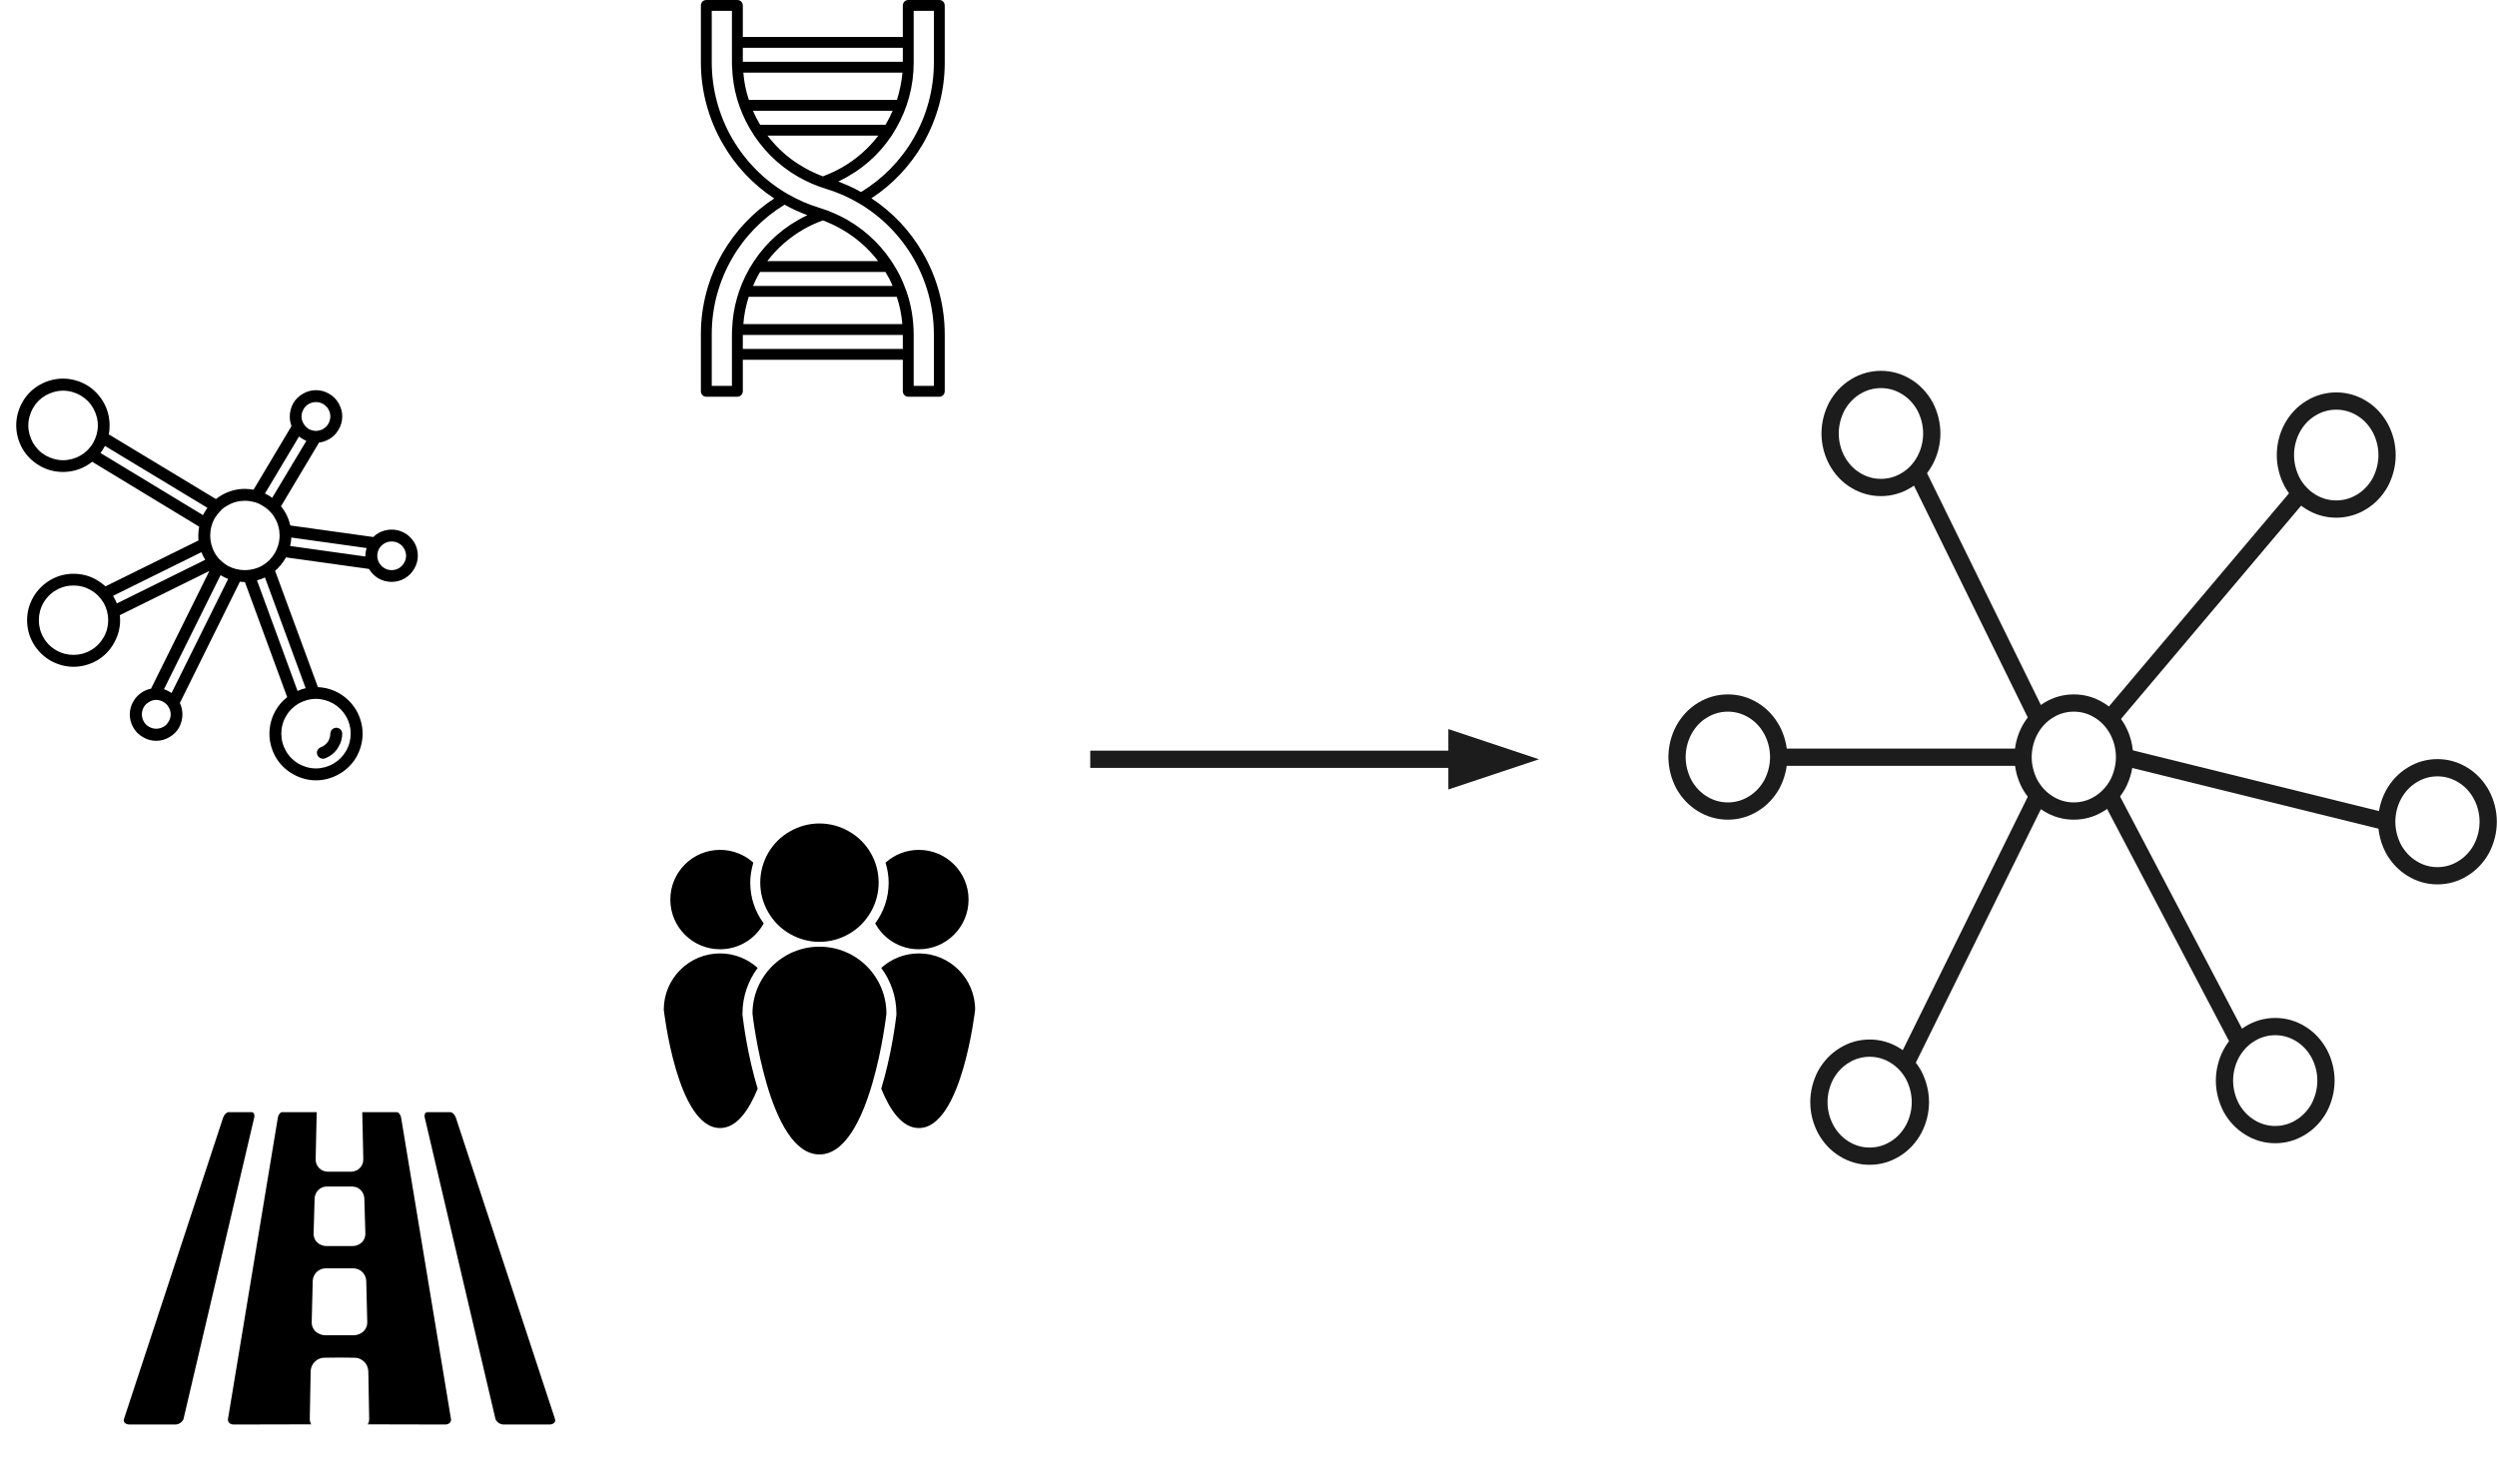 <?xml version="1.0" encoding="UTF-8"?>
<!DOCTYPE svg PUBLIC "-//W3C//DTD SVG 1.1//EN" "http://www.w3.org/Graphics/SVG/1.1/DTD/svg11.dtd">
<svg version="1.2" width="144.68mm" height="86.01mm" viewBox="2983 10700 14468 8601" preserveAspectRatio="xMidYMid" fill-rule="evenodd" stroke-width="28.222" stroke-linejoin="round" xmlns="http://www.w3.org/2000/svg" xmlns:ooo="http://xml.openoffice.org/svg/export" xmlns:xlink="http://www.w3.org/1999/xlink" xmlns:presentation="http://sun.com/xmlns/staroffice/presentation" xmlns:smil="http://www.w3.org/2001/SMIL20/" xmlns:anim="urn:oasis:names:tc:opendocument:xmlns:animation:1.0" xml:space="preserve">
 <defs class="EmbeddedBulletChars">
  <g id="bullet-char-template-57356" transform="scale(0,-0)">
   <path d="M 580,1141 L 1163,571 580,0 -4,571 580,1141 Z"/>
  </g>
  <g id="bullet-char-template-57354" transform="scale(0,-0)">
   <path d="M 8,1128 L 1137,1128 1137,0 8,0 8,1128 Z"/>
  </g>
  <g id="bullet-char-template-10146" transform="scale(0,-0)">
   <path d="M 174,0 L 602,739 174,1481 1456,739 174,0 Z M 1358,739 L 309,1346 659,739 1358,739 Z"/>
  </g>
  <g id="bullet-char-template-10132" transform="scale(0,-0)">
   <path d="M 2015,739 L 1276,0 717,0 1260,543 174,543 174,936 1260,936 717,1481 1274,1481 2015,739 Z"/>
  </g>
  <g id="bullet-char-template-10007" transform="scale(0,-0)">
   <path d="M 0,-2 C -7,14 -16,27 -25,37 L 356,567 C 262,823 215,952 215,954 215,979 228,992 255,992 264,992 276,990 289,987 310,991 331,999 354,1012 L 381,999 492,748 772,1049 836,1024 860,1049 C 881,1039 901,1025 922,1006 886,937 835,863 770,784 769,783 710,716 594,584 L 774,223 C 774,196 753,168 711,139 L 727,119 C 717,90 699,76 672,76 641,76 570,178 457,381 L 164,-76 C 142,-110 111,-127 72,-127 30,-127 9,-110 8,-76 1,-67 -2,-52 -2,-32 -2,-23 -1,-13 0,-2 Z"/>
  </g>
  <g id="bullet-char-template-10004" transform="scale(0,-0)">
   <path d="M 285,-33 C 182,-33 111,30 74,156 52,228 41,333 41,471 41,549 55,616 82,672 116,743 169,778 240,778 293,778 328,747 346,684 L 369,508 C 377,444 397,411 428,410 L 1163,1116 C 1174,1127 1196,1133 1229,1133 1271,1133 1292,1118 1292,1087 L 1292,965 C 1292,929 1282,901 1262,881 L 442,47 C 390,-6 338,-33 285,-33 Z"/>
  </g>
  <g id="bullet-char-template-9679" transform="scale(0,-0)">
   <path d="M 813,0 C 632,0 489,54 383,161 276,268 223,411 223,592 223,773 276,916 383,1023 489,1130 632,1184 813,1184 992,1184 1136,1130 1245,1023 1353,916 1407,772 1407,592 1407,412 1353,268 1245,161 1136,54 992,0 813,0 Z"/>
  </g>
  <g id="bullet-char-template-8226" transform="scale(0,-0)">
   <path d="M 346,457 C 273,457 209,483 155,535 101,586 74,649 74,723 74,796 101,859 155,911 209,963 273,989 346,989 419,989 480,963 531,910 582,859 608,796 608,723 608,648 583,586 532,535 482,483 420,457 346,457 Z"/>
  </g>
  <g id="bullet-char-template-8211" transform="scale(0,-0)">
   <path d="M -4,459 L 1135,459 1135,606 -4,606 -4,459 Z"/>
  </g>
  <g id="bullet-char-template-61548" transform="scale(0,-0)">
   <path d="M 173,740 C 173,903 231,1043 346,1159 462,1274 601,1332 765,1332 928,1332 1067,1274 1183,1159 1299,1043 1357,903 1357,740 1357,577 1299,437 1183,322 1067,206 928,148 765,148 601,148 462,206 346,322 231,437 173,577 173,740 Z"/>
  </g>
 </defs>
 <g class="Page">
  <g class="com.sun.star.drawing.ConnectorShape">
   <g id="id3">
    <rect class="BoundingBox" stroke="none" fill="none" x="15157" y="13509" width="1205" height="1408"/>
    <path fill="none" stroke="rgb(28,28,28)" stroke-width="100" stroke-linejoin="round" d="M 15207,14866 L 16311,13559"/>
   </g>
  </g>
  <g class="com.sun.star.drawing.ConnectorShape">
   <g id="id4">
    <rect class="BoundingBox" stroke="none" fill="none" x="14039" y="13384" width="804" height="1533"/>
    <path fill="none" stroke="rgb(28,28,28)" stroke-width="100" stroke-linejoin="round" d="M 14089,13434 L 14792,14866"/>
   </g>
  </g>
  <g class="com.sun.star.drawing.ConnectorShape">
   <g id="id5">
    <rect class="BoundingBox" stroke="none" fill="none" x="13238" y="15038" width="1519" height="101"/>
    <path fill="none" stroke="rgb(28,28,28)" stroke-width="100" stroke-linejoin="round" d="M 14706,15088 L 13288,15088"/>
   </g>
  </g>
  <g class="com.sun.star.drawing.ConnectorShape">
   <g id="id6">
    <rect class="BoundingBox" stroke="none" fill="none" x="13974" y="15259" width="869" height="1658"/>
    <path fill="none" stroke="rgb(28,28,28)" stroke-width="100" stroke-linejoin="round" d="M 14792,15309 L 14024,16866"/>
   </g>
  </g>
  <g class="com.sun.star.drawing.ConnectorShape">
   <g id="id7">
    <rect class="BoundingBox" stroke="none" fill="none" x="15157" y="15259" width="853" height="1533"/>
    <path fill="none" stroke="rgb(28,28,28)" stroke-width="100" stroke-linejoin="round" d="M 15207,15309 L 15959,16741"/>
   </g>
  </g>
  <g class="com.sun.star.drawing.ConnectorShape">
   <g id="id8">
    <rect class="BoundingBox" stroke="none" fill="none" x="15243" y="15038" width="1621" height="476"/>
    <path fill="none" stroke="rgb(28,28,28)" stroke-width="100" stroke-linejoin="round" d="M 16813,15463 L 15293,15088"/>
   </g>
  </g>
  <g class="com.sun.star.drawing.CustomShape">
   <g id="id9">
    <rect class="BoundingBox" stroke="none" fill="none" x="13537" y="12849" width="690" height="727"/>
    <path fill="none" stroke="rgb(28,28,28)" stroke-width="100" stroke-linejoin="round" d="M 14176,13212 C 14176,13267 14162,13321 14137,13368 14111,13416 14074,13456 14029,13483 13984,13511 13933,13525 13882,13525 13830,13525 13779,13511 13734,13483 13689,13456 13652,13416 13626,13368 13601,13321 13587,13267 13587,13212 13587,13157 13601,13103 13626,13055 13652,13008 13689,12968 13734,12941 13779,12913 13830,12899 13882,12899 13933,12899 13984,12913 14029,12941 14074,12968 14111,13008 14137,13055 14162,13103 14176,13157 14176,13212 Z"/>
   </g>
  </g>
  <g class="com.sun.star.drawing.CustomShape">
   <g id="id10">
    <rect class="BoundingBox" stroke="none" fill="none" x="12649" y="14724" width="691" height="727"/>
    <path fill="none" stroke="rgb(28,28,28)" stroke-width="100" stroke-linejoin="round" d="M 13289,15087 C 13289,15142 13275,15196 13250,15244 13224,15291 13187,15331 13142,15358 13097,15386 13046,15400 12995,15400 12943,15400 12892,15386 12847,15358 12802,15331 12765,15291 12739,15244 12714,15196 12700,15142 12700,15087 12700,15032 12714,14978 12739,14931 12765,14883 12802,14843 12847,14816 12892,14788 12943,14774 12995,14774 13046,14774 13097,14788 13142,14816 13187,14843 13224,14883 13250,14931 13275,14978 13289,15032 13289,15087 Z"/>
   </g>
  </g>
  <g class="com.sun.star.drawing.CustomShape">
   <g id="id11">
    <rect class="BoundingBox" stroke="none" fill="none" x="14655" y="14724" width="689" height="727"/>
    <path fill="none" stroke="rgb(28,28,28)" stroke-width="100" stroke-linejoin="round" d="M 15293,15087 C 15293,15142 15279,15196 15254,15244 15228,15291 15191,15331 15146,15358 15101,15386 15051,15400 14999,15400 14947,15400 14897,15386 14852,15358 14807,15331 14770,15291 14744,15244 14719,15196 14705,15142 14705,15087 14705,15032 14719,14978 14744,14931 14770,14883 14807,14843 14852,14816 14897,14788 14947,14774 14999,14774 15051,14774 15101,14788 15146,14816 15191,14843 15228,14883 15254,14931 15279,14978 15293,15032 15293,15087 Z"/>
   </g>
  </g>
  <g class="com.sun.star.drawing.CustomShape">
   <g id="id12">
    <rect class="BoundingBox" stroke="none" fill="none" x="16762" y="15099" width="689" height="727"/>
    <path fill="none" stroke="rgb(28,28,28)" stroke-width="100" stroke-linejoin="round" d="M 17400,15462 C 17400,15517 17386,15571 17361,15619 17335,15666 17298,15706 17253,15733 17208,15761 17158,15775 17106,15775 17054,15775 17004,15761 16959,15733 16914,15706 16877,15666 16851,15619 16826,15571 16812,15517 16812,15462 16812,15407 16826,15353 16851,15306 16877,15258 16914,15218 16959,15191 17004,15163 17054,15149 17106,15149 17158,15149 17208,15163 17253,15191 17298,15218 17335,15258 17361,15306 17386,15353 17400,15407 17400,15462 Z"/>
   </g>
  </g>
  <g class="com.sun.star.drawing.CustomShape">
   <g id="id13">
    <rect class="BoundingBox" stroke="none" fill="none" x="15822" y="16599" width="689" height="727"/>
    <path fill="none" stroke="rgb(28,28,28)" stroke-width="100" stroke-linejoin="round" d="M 16460,16962 C 16460,17017 16446,17071 16421,17119 16395,17166 16358,17206 16313,17233 16268,17261 16218,17275 16166,17275 16114,17275 16064,17261 16019,17233 15974,17206 15937,17166 15911,17119 15886,17071 15872,17017 15872,16962 15872,16907 15886,16853 15911,16806 15937,16758 15974,16718 16019,16691 16064,16663 16114,16649 16166,16649 16218,16649 16268,16663 16313,16691 16358,16718 16395,16758 16421,16806 16446,16853 16460,16907 16460,16962 Z"/>
   </g>
  </g>
  <g class="com.sun.star.drawing.CustomShape">
   <g id="id14">
    <rect class="BoundingBox" stroke="none" fill="none" x="13472" y="16724" width="689" height="727"/>
    <path fill="none" stroke="rgb(28,28,28)" stroke-width="100" stroke-linejoin="round" d="M 14110,17087 C 14110,17142 14096,17196 14071,17243 14045,17291 14008,17331 13963,17358 13918,17386 13868,17400 13816,17400 13764,17400 13714,17386 13669,17358 13624,17331 13587,17291 13561,17243 13536,17196 13522,17142 13522,17087 13522,17032 13536,16978 13561,16930 13587,16883 13624,16843 13669,16816 13714,16788 13764,16774 13816,16774 13868,16774 13918,16788 13963,16816 14008,16843 14045,16883 14071,16930 14096,16978 14110,17032 14110,17087 Z"/>
   </g>
  </g>
  <g class="com.sun.star.drawing.CustomShape">
   <g id="id15">
    <rect class="BoundingBox" stroke="none" fill="none" x="16175" y="12973" width="690" height="728"/>
    <path fill="none" stroke="rgb(28,28,28)" stroke-width="100" stroke-linejoin="round" d="M 16814,13337 C 16814,13392 16800,13446 16775,13494 16749,13541 16712,13581 16667,13608 16622,13636 16571,13650 16520,13650 16468,13650 16417,13636 16372,13608 16327,13581 16290,13541 16264,13494 16239,13446 16225,13392 16225,13337 16225,13282 16239,13228 16264,13181 16290,13133 16327,13093 16372,13066 16417,13038 16468,13024 16520,13024 16571,13024 16622,13038 16667,13066 16712,13093 16749,13133 16775,13181 16800,13228 16814,13282 16814,13337 Z"/>
   </g>
  </g>
  <g class="Graphic">
   <g id="id16">
    <rect class="BoundingBox" stroke="none" fill="none" x="6601" y="10700" width="2300" height="2300"/>
    <defs>
     <clipPath id="clip_path_1" clipPathUnits="userSpaceOnUse">
      <path d="M 6601,10700 L 8900,10700 8900,12999 6601,12999 6601,10700 Z"/>
     </clipPath>
    </defs>
    <g clip-path="url(#clip_path_1)">
     <path fill="rgb(0,0,0)" stroke="none" d="M 8457,10731 C 8457,10726 8455,10720 8453,10716 8450,10711 8446,10707 8441,10704 8436,10701 8431,10700 8425,10700 L 8246,10700 C 8240,10700 8235,10701 8230,10704 8225,10707 8221,10711 8218,10716 8216,10721 8214,10726 8214,10731 L 8214,10914 7287,10914 7287,10731 C 7287,10726 7285,10720 7283,10716 7280,10711 7276,10707 7271,10704 7266,10701 7261,10700 7255,10700 L 7076,10700 C 7070,10700 7065,10701 7060,10704 7055,10707 7051,10711 7048,10716 7046,10721 7044,10726 7044,10731 L 7044,11058 C 7044,11059 7044,11060 7044,11061 7044,11227 7088,11390 7171,11533 7244,11661 7346,11769 7469,11850 7346,11930 7244,12039 7170,12166 7088,12309 7044,12470 7044,12635 7044,12637 7044,12639 7044,12641 L 7044,12968 C 7044,12973 7046,12979 7048,12983 7051,12988 7055,12992 7060,12995 7065,12998 7070,12999 7076,12999 L 7255,12999 C 7261,12999 7266,12998 7271,12995 7276,12992 7280,12988 7283,12983 7285,12979 7287,12973 7287,12968 L 7287,12785 8214,12785 8214,12968 C 8214,12973 8216,12979 8218,12983 8221,12988 8225,12992 8230,12995 8235,12998 8240,12999 8246,12999 L 8425,12999 C 8431,12999 8436,12998 8441,12995 8446,12992 8450,12988 8453,12983 8455,12979 8457,12973 8457,12968 L 8457,12641 C 8457,12640 8457,12639 8457,12638 8457,12472 8413,12309 8330,12166 8257,12038 8155,11930 8032,11849 8155,11769 8257,11660 8331,11533 8413,11390 8457,11228 8457,11064 8457,11062 8457,11060 8457,11058 L 8457,10731 Z M 7639,11669 C 7557,11623 7487,11560 7430,11486 L 8072,11486 C 8016,11560 7945,11622 7864,11669 7828,11690 7790,11707 7751,11722 7712,11707 7674,11690 7639,11669 Z M 7387,11423 L 7386,11420 C 7384,11418 7383,11415 7381,11412 7368,11390 7356,11366 7346,11343 L 7346,11342 8155,11342 C 8145,11366 8133,11389 8120,11412 8118,11416 8116,11419 8114,11423 L 7387,11423 Z M 8180,11279 L 7322,11279 C 7305,11228 7294,11174 7290,11121 L 8212,11121 C 8207,11174 8196,11228 8180,11279 L 8180,11279 Z M 8214,10977 L 8214,11058 7287,11058 7287,10977 8214,10977 Z M 7224,12936 L 7107,12936 7107,12641 C 7107,12639 7107,12637 7107,12635 7107,12482 7148,12330 7225,12197 7298,12070 7403,11963 7529,11886 7571,11910 7616,11930 7661,11947 7642,11956 7622,11966 7604,11977 7488,12043 7393,12139 7326,12255 7264,12362 7229,12484 7225,12608 L 7225,12609 C 7224,12619 7224,12630 7224,12640 L 7224,12936 7224,12936 Z M 7290,12578 C 7294,12524 7305,12471 7321,12420 L 8179,12420 C 8196,12471 8207,12524 8211,12578 L 7290,12578 Z M 7346,12357 C 7356,12333 7368,12309 7381,12286 7383,12283 7385,12279 7387,12276 L 8114,12276 8115,12279 C 8122,12291 8129,12303 8136,12316 L 8136,12316 C 8142,12328 8148,12340 8153,12353 L 8155,12357 7346,12357 Z M 7429,12213 C 7485,12139 7556,12077 7637,12030 7673,12009 7711,11992 7751,11977 7789,11992 7827,12009 7862,12030 7943,12076 8014,12139 8071,12213 L 7429,12213 Z M 7287,12722 L 7287,12641 8214,12641 8214,12722 7287,12722 Z M 8394,12641 L 8394,12936 8277,12936 8277,12641 8277,12640 C 8277,12551 8262,12462 8232,12379 8232,12378 8232,12378 8231,12378 8231,12377 8231,12376 8230,12375 8221,12350 8211,12326 8200,12303 8199,12301 8198,12300 8198,12299 8190,12284 8183,12270 8174,12255 8107,12139 8010,12042 7894,11975 7843,11946 7789,11922 7733,11905 7669,11886 7607,11859 7548,11825 7414,11748 7303,11636 7225,11502 7148,11368 7107,11216 7107,11061 7107,11060 7107,11059 7107,11058 L 7107,10763 7224,10763 7224,11058 C 7224,11069 7224,11080 7225,11090 7229,11215 7264,11336 7327,11444 7394,11560 7490,11657 7607,11724 7658,11753 7712,11777 7768,11794 7832,11813 7894,11840 7953,11874 8087,11951 8198,12063 8276,12197 8353,12331 8394,12483 8394,12638 8394,12639 8394,12640 8394,12641 L 8394,12641 Z M 7840,11752 C 7859,11743 7878,11733 7897,11722 8013,11656 8109,11560 8175,11444 8242,11328 8277,11197 8277,11064 8277,11062 8277,11060 8277,11058 L 8277,10763 8394,10763 8394,11058 C 8394,11060 8394,11062 8394,11063 8394,11217 8353,11369 8276,11502 8203,11629 8098,11736 7972,11813 7930,11789 7885,11769 7840,11752 Z"/>
    </g>
   </g>
  </g>
  <g class="Graphic">
   <g id="id17">
    <rect class="BoundingBox" stroke="none" fill="none" x="2983" y="12800" width="2518" height="2518"/>
    <path fill="rgb(0,0,0)" stroke="none" d="M 5387,13850 C 5386,13848 5385,13846 5384,13845 5371,13822 5351,13802 5328,13789 5305,13776 5279,13769 5252,13769 5226,13769 5199,13776 5176,13789 5165,13795 5155,13803 5146,13812 L 4665,13745 C 4659,13718 4649,13692 4635,13668 4628,13656 4620,13645 4611,13634 L 4832,13264 C 4838,13264 4844,13263 4850,13261 4864,13258 4877,13252 4890,13245 4913,13232 4932,13213 4945,13189 4959,13166 4966,13140 4966,13113 4966,13087 4959,13061 4945,13037 4932,13014 4913,12995 4890,12982 4867,12968 4840,12961 4814,12961 4787,12961 4761,12968 4738,12982 4715,12995 4695,13014 4682,13037 4669,13061 4662,13087 4662,13113 4662,13126 4663,13138 4666,13150 4668,13156 4670,13162 4672,13169 L 4452,13538 C 4435,13535 4418,13533 4401,13533 4354,13533 4308,13546 4268,13569 4256,13576 4244,13584 4234,13592 L 3613,13217 C 3617,13200 3618,13182 3618,13165 3618,13117 3606,13071 3582,13030 3558,12988 3524,12954 3483,12930 3442,12907 3395,12894 3348,12894 3300,12894 3254,12907 3213,12930 3171,12954 3137,12988 3113,13030 3090,13071 3077,13117 3077,13165 3077,13212 3090,13259 3113,13300 3137,13341 3171,13375 3213,13399 3254,13423 3300,13435 3348,13435 3395,13435 3442,13423 3483,13399 3495,13392 3506,13385 3517,13376 L 4137,13752 C 4134,13769 4132,13786 4132,13803 4132,13813 4132,13822 4133,13832 L 3594,14098 C 3579,14084 3562,14072 3544,14061 3503,14037 3457,14025 3409,14025 3362,14025 3316,14037 3275,14061 3234,14085 3200,14119 3176,14160 3152,14201 3140,14247 3140,14294 3140,14342 3152,14388 3176,14429 3200,14470 3234,14504 3275,14528 3316,14551 3362,14564 3409,14564 3457,14564 3503,14551 3544,14528 3585,14504 3619,14470 3642,14429 3666,14388 3679,14342 3679,14294 3679,14285 3678,14275 3677,14265 L 4196,14009 3858,14691 C 3842,14694 3826,14700 3812,14708 3788,14722 3769,14741 3756,14764 3742,14787 3735,14814 3735,14840 3735,14867 3742,14893 3756,14917 3769,14940 3788,14959 3812,14972 3835,14986 3861,14993 3888,14993 3915,14993 3941,14986 3964,14972 3987,14959 4007,14940 4020,14917 4033,14893 4040,14867 4040,14840 4040,14817 4035,14794 4025,14774 L 4373,14071 C 4383,14072 4392,14073 4402,14073 L 4647,14740 C 4620,14761 4597,14787 4580,14817 4557,14858 4544,14904 4544,14952 4544,14999 4557,15046 4580,15087 4604,15128 4638,15162 4679,15185 4720,15209 4767,15222 4814,15222 4861,15222 4908,15209 4949,15185 4990,15162 5024,15128 5048,15087 5071,15046 5084,14999 5084,14952 5084,14904 5071,14858 5048,14817 5024,14776 4990,14742 4949,14718 4911,14696 4869,14684 4825,14682 L 4577,14008 C 4600,13988 4620,13964 4636,13937 4637,13935 4638,13933 4640,13930 L 5121,13997 C 5134,14020 5153,14038 5176,14052 5199,14065 5225,14072 5252,14072 5279,14072 5305,14065 5328,14052 5351,14038 5370,14019 5383,13996 5397,13973 5404,13947 5404,13920 5404,13895 5398,13871 5387,13850 L 5387,13850 Z M 4772,13041 C 4785,13034 4799,13030 4814,13030 4828,13030 4843,13034 4855,13041 4868,13049 4879,13059 4886,13072 4893,13084 4897,13099 4897,13113 4897,13128 4893,13142 4886,13155 4879,13168 4868,13178 4855,13186 4849,13190 4841,13193 4834,13194 4827,13196 4820,13197 4814,13197 4799,13197 4785,13193 4772,13186 4759,13178 4749,13168 4742,13155 4734,13142 4730,13128 4730,13113 4730,13099 4734,13084 4742,13072 4742,13071 4742,13071 4743,13070 L 4742,13070 C 4750,13058 4760,13048 4772,13041 Z M 4716,13229 C 4722,13235 4728,13239 4735,13243 4736,13244 4736,13244 4737,13244 4744,13248 4751,13252 4758,13255 L 4560,13585 C 4553,13579 4544,13574 4536,13569 4530,13566 4524,13563 4518,13560 L 4716,13229 Z M 4459,13610 L 4460,13610 C 4475,13615 4489,13621 4502,13629 4517,13638 4531,13648 4544,13661 4545,13662 4545,13662 4546,13663 4558,13675 4568,13688 4576,13703 4594,13733 4603,13768 4603,13803 4603,13830 4598,13856 4587,13881 L 4587,13881 C 4584,13889 4580,13897 4576,13904 4558,13935 4533,13960 4502,13978 4472,13995 4437,14004 4402,14004 4366,14004 4332,13995 4301,13978 4271,13960 4245,13935 4227,13904 4210,13873 4201,13839 4201,13803 4201,13768 4210,13733 4227,13703 4237,13687 4248,13673 4261,13660 4261,13660 4261,13660 4261,13659 4273,13647 4287,13637 4302,13629 4332,13611 4366,13602 4402,13602 4421,13602 4440,13605 4459,13610 L 4459,13610 Z M 3174,13065 C 3192,13034 3217,13009 3248,12991 3279,12974 3313,12964 3349,12964 3384,12964 3419,12974 3449,12991 3480,13009 3505,13034 3523,13065 3540,13096 3550,13130 3550,13166 3550,13201 3540,13236 3523,13266 3505,13297 3480,13322 3449,13340 3419,13357 3384,13367 3349,13367 3313,13367 3279,13357 3248,13340 3217,13322 3192,13297 3174,13266 3157,13235 3147,13201 3147,13166 3147,13130 3157,13096 3174,13065 Z M 3565,13325 C 3572,13317 3577,13309 3582,13300 3585,13294 3588,13289 3591,13284 L 4185,13643 C 4179,13651 4173,13660 4168,13669 4165,13674 4162,13680 4159,13685 L 3565,13325 Z M 3409,14495 C 3409,14495 3409,14495 3409,14495 3373,14495 3339,14486 3308,14468 3278,14451 3252,14425 3235,14395 3217,14364 3208,14329 3208,14294 3208,14259 3217,14224 3235,14193 3252,14163 3278,14137 3308,14120 3339,14102 3373,14093 3409,14093 3444,14093 3479,14102 3509,14120 3540,14137 3565,14163 3583,14193 3601,14224 3610,14259 3610,14294 3610,14329 3601,14364 3583,14394 3565,14425 3540,14451 3509,14468 3479,14486 3444,14495 3409,14495 L 3409,14495 Z M 3638,14153 L 4150,13900 C 4155,13913 4161,13925 4168,13937 4169,13939 4171,13942 4172,13944 L 3660,14197 C 3655,14184 3649,14172 3642,14160 3641,14157 3640,14155 3638,14153 Z M 3847,14912 C 3834,14905 3823,14894 3816,14881 3809,14869 3805,14854 3805,14840 3805,14825 3809,14811 3816,14798 3823,14785 3834,14775 3847,14768 3859,14760 3874,14756 3888,14756 3903,14756 3917,14760 3930,14768 3943,14775 3953,14785 3960,14798 3968,14811 3972,14825 3972,14840 3972,14854 3968,14869 3960,14881 3953,14894 3943,14905 3930,14912 3917,14919 3903,14923 3888,14923 3874,14923 3859,14919 3847,14912 Z M 3977,14716 C 3973,14713 3968,14710 3964,14708 3954,14702 3944,14698 3933,14694 L 4261,14033 C 4263,14034 4265,14035 4268,14037 4279,14044 4292,14050 4305,14055 L 3977,14716 Z M 4988,15052 C 4970,15083 4945,15108 4914,15126 4884,15143 4849,15153 4814,15153 4778,15153 4744,15143 4713,15126 4683,15108 4657,15083 4640,15052 4622,15021 4613,14987 4613,14951 4613,14916 4622,14881 4640,14851 4657,14820 4683,14795 4713,14777 4744,14760 4778,14750 4814,14750 4849,14750 4884,14760 4914,14777 4945,14795 4970,14820 4988,14851 5006,14882 5015,14916 5015,14951 5015,14987 5006,15021 4988,15052 Z M 4754,14688 C 4738,14692 4722,14697 4707,14704 L 4472,14063 C 4487,14059 4503,14054 4518,14046 L 4754,14688 Z M 5107,13876 L 5107,13876 C 5103,13891 5100,13906 5100,13921 5100,13922 5100,13923 5100,13925 L 4664,13864 C 4668,13848 4670,13832 4671,13815 L 5107,13876 Z M 5332,13945 C 5330,13951 5328,13957 5324,13962 5317,13975 5307,13985 5294,13993 5281,14000 5267,14004 5252,14004 5238,14004 5223,14000 5211,13993 5198,13985 5188,13975 5180,13962 5173,13950 5169,13935 5169,13921 5169,13906 5173,13892 5180,13879 5188,13866 5198,13856 5211,13849 5223,13841 5238,13838 5252,13838 5267,13838 5281,13841 5294,13849 5307,13856 5317,13866 5324,13879 5325,13880 5325,13881 5326,13882 5332,13894 5336,13907 5336,13921 5336,13929 5334,13937 5332,13945 Z"/>
    <path fill="rgb(0,0,0)" stroke="none" d="M 4854,15097 C 4854,15097 4854,15097 4854,15097 4858,15097 4862,15096 4866,15095 4874,15091 4882,15088 4890,15083 4913,15070 4932,15051 4945,15027 4959,15004 4966,14978 4966,14951 4966,14945 4964,14940 4961,14934 4958,14929 4954,14925 4949,14922 4943,14919 4938,14917 4932,14917 4926,14917 4920,14919 4914,14922 4909,14925 4905,14929 4902,14934 4899,14940 4897,14945 4897,14951 4897,14966 4893,14980 4886,14993 4879,15006 4868,15016 4855,15024 4851,15026 4847,15028 4842,15030 4840,15031 4838,15032 4837,15033 4831,15036 4827,15040 4824,15045 4821,15050 4819,15056 4819,15062 4819,15068 4821,15074 4824,15079 4827,15085 4831,15089 4837,15092 4842,15095 4848,15097 4854,15097 4854,15097 4854,15097 4854,15097 L 4854,15097 Z"/>
   </g>
  </g>
  <g class="Graphic">
   <g id="id18">
    <rect class="BoundingBox" stroke="none" fill="none" x="6762" y="15462" width="1939" height="1939"/>
    <path fill="rgb(0,0,0)" stroke="none" d="M 7285,16574 C 7285,16475 7318,16383 7373,16309 7315,16257 7239,16225 7155,16225 6975,16225 6829,16371 6829,16551 6829,16551 6906,17237 7155,17237 7252,17237 7322,17134 7373,17009 7314,16815 7290,16622 7285,16581 L 7285,16574 7285,16574 Z"/>
    <path fill="rgb(0,0,0)" stroke="none" d="M 7155,16201 C 7264,16201 7359,16141 7408,16051 7359,15985 7330,15903 7330,15815 7330,15775 7337,15736 7348,15699 7297,15653 7229,15625 7155,15625 6996,15625 6867,15754 6867,15913 6867,16072 6996,16201 7155,16201 L 7155,16201 Z"/>
    <path fill="rgb(0,0,0)" stroke="none" d="M 8307,16225 C 8223,16225 8147,16257 8089,16309 8144,16383 8177,16475 8177,16574 L 8177,16581 C 8172,16622 8148,16815 8089,17009 8140,17134 8210,17237 8307,17237 8556,17237 8633,16551 8633,16551 8633,16371 8487,16225 8307,16225 L 8307,16225 Z"/>
    <path fill="rgb(0,0,0)" stroke="none" d="M 8054,16051 C 8103,16141 8198,16201 8307,16201 8466,16201 8595,16072 8595,15913 8595,15754 8466,15625 8307,15625 8233,15625 8165,15653 8114,15699 8125,15736 8132,15775 8132,15815 8132,15903 8103,15985 8054,16051 L 8054,16051 Z"/>
    <path fill="rgb(0,0,0)" stroke="none" d="M 7731,16186 C 7516,16186 7343,16360 7343,16574 7343,16574 7434,17390 7731,17390 8028,17390 8119,16574 8119,16574 8119,16360 7946,16186 7731,16186 L 7731,16186 Z"/>
    <path fill="rgb(0,0,0)" stroke="none" d="M 8074,15815 C 8074,15875 8058,15934 8028,15986 7998,16038 7955,16082 7902,16112 7850,16142 7791,16158 7731,16158 7671,16158 7612,16142 7560,16112 7507,16082 7464,16038 7434,15986 7404,15934 7388,15875 7388,15815 7388,15754 7404,15695 7434,15643 7464,15591 7507,15548 7560,15518 7612,15488 7671,15472 7731,15472 7791,15472 7850,15488 7902,15518 7955,15548 7998,15591 8028,15643 8058,15695 8074,15754 8074,15815 L 8074,15815 Z"/>
   </g>
  </g>
  <g class="Graphic">
   <g id="id19">
    <rect class="BoundingBox" stroke="none" fill="none" x="3700" y="16800" width="2501" height="2501"/>
    <defs>
     <clipPath id="clip_path_2" clipPathUnits="userSpaceOnUse">
      <path d="M 3700,16800 L 6200,16800 6200,19300 3700,19300 3700,16800 Z"/>
     </clipPath>
    </defs>
    <g clip-path="url(#clip_path_2)">
     <path fill="rgb(0,0,0)" stroke="none" d="M 4441,17145 L 4308,17145 C 4296,17145 4282,17159 4276,17176 L 3701,18924 C 3696,18941 3710,18955 3734,18955 L 3995,18955 C 4017,18956 4037,18944 4046,18924 L 4456,17176 C 4460,17159 4453,17145 4441,17145 L 4441,17145 Z"/>
     <path fill="rgb(0,0,0)" stroke="none" d="M 4618,17145 C 4607,17145 4596,17159 4593,17176 L 4304,18923 C 4301,18941 4316,18955 4337,18955 L 4786,18954 C 4780,18943 4777,18931 4778,18919 L 4783,18644 C 4786,18600 4823,18566 4867,18568 L 4950,18567 5033,18568 C 5077,18566 5114,18600 5117,18644 L 5122,18919 C 5123,18931 5120,18943 5114,18954 L 5563,18955 C 5584,18955 5599,18941 5596,18923 L 5307,17176 C 5304,17159 5293,17145 5282,17145 L 5082,17145 5088,17415 C 5089,17435 5082,17455 5068,17469 5055,17482 5038,17489 5020,17490 L 4880,17490 C 4862,17489 4845,17482 4832,17469 4818,17455 4811,17435 4812,17415 L 4818,17145 4618,17145 Z M 5111,18364 C 5111,18382 5104,18400 5091,18414 5075,18429 5053,18438 5031,18438 L 4869,18438 C 4847,18438 4825,18429 4809,18414 4796,18400 4789,18382 4789,18364 L 4795,18122 C 4797,18081 4831,18049 4872,18050 L 5028,18050 C 5069,18049 5103,18081 5105,18122 L 5111,18364 Z M 4878,17576 L 5022,17576 C 5060,17575 5092,17605 5094,17644 L 5100,17850 C 5100,17868 5093,17886 5081,17898 5066,17913 5046,17921 5025,17921 L 4875,17921 C 4854,17921 4834,17913 4819,17898 4807,17886 4800,17868 4800,17850 L 4806,17644 C 4808,17605 4840,17575 4878,17576 L 4878,17576 Z"/>
     <path fill="rgb(0,0,0)" stroke="none" d="M 6166,18955 C 6190,18955 6204,18941 6199,18924 L 5624,17176 C 5618,17159 5604,17145 5592,17145 L 5459,17145 C 5447,17145 5440,17159 5444,17176 L 5854,18924 C 5863,18944 5883,18956 5905,18955 L 6166,18955 Z"/>
    </g>
   </g>
  </g>
  <g class="com.sun.star.drawing.LineShape">
   <g id="id20">
    <rect class="BoundingBox" stroke="none" fill="none" x="9250" y="14925" width="2651" height="351"/>
    <path fill="none" stroke="rgb(28,28,28)" stroke-width="100" stroke-linejoin="round" d="M 9300,15100 L 11398,15100"/>
    <path fill="rgb(28,28,28)" stroke="none" d="M 11900,15100 L 11375,14925 11375,15275 11900,15100 Z"/>
   </g>
  </g>
 </g>
</svg>
